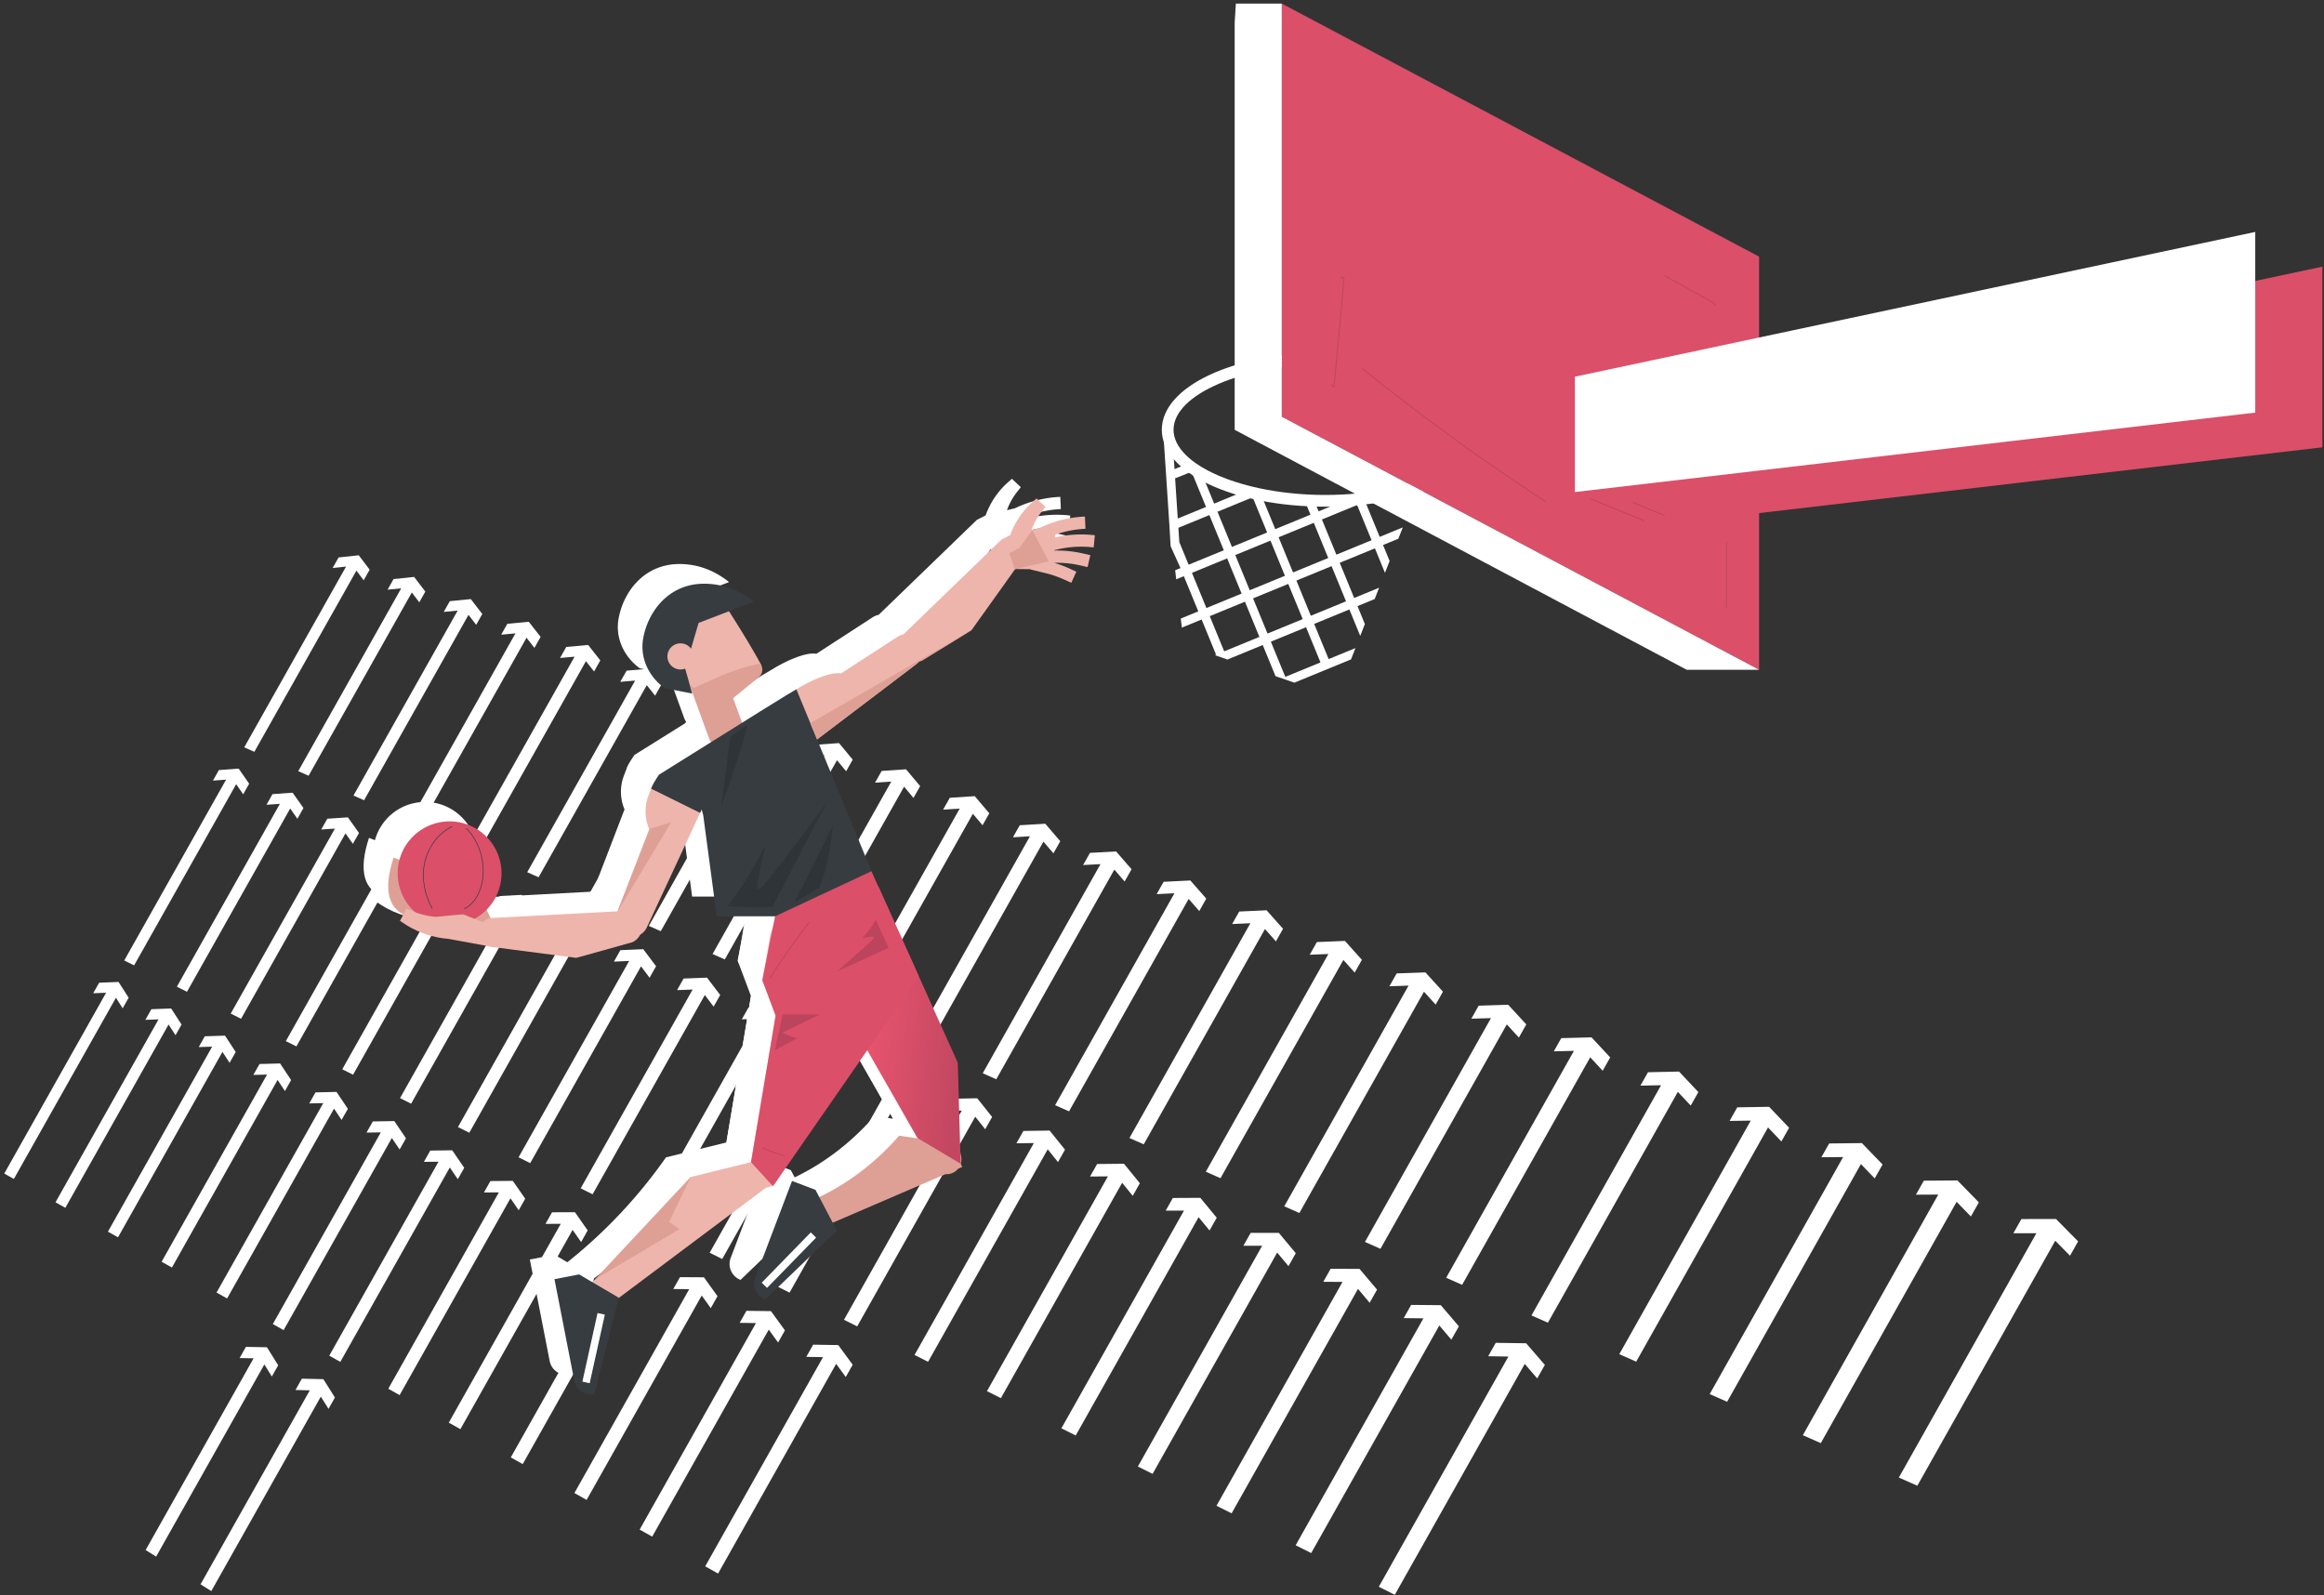 <svg xmlns="http://www.w3.org/2000/svg" width="354" height="243" viewBox="0 0 354 243"><rect x="0" y="0" width="354" height="243" fill="#333333" stroke="none"/><defs><linearGradient id="s30aa" x1="130.69" x2="146.69" y1="155.29" y2="157.02" gradientUnits="userSpaceOnUse"><stop offset="0" stop-color="#eb556f"/><stop offset="1" stop-color="#c34761"/></linearGradient></defs><g><g><path fill="#fff" d="M18.055 149.588l1.542 2.407-.912 1.615L17.66 152 2.11 179.606l-1.463-.823 15.515-27.546-1.965.078.906-1.604z"/></g><g><path fill="#fff" d="M36.352 117.088l1.6 2.302-.91 1.615-1.067-1.54-15.547 27.603-1.502-.753 15.513-27.544-2.003.149.906-1.605z"/></g><g><path fill="#fff" d="M54.647 84.591l1.66 2.197-.911 1.615-1.106-1.47-15.545 27.6-1.542-.682L52.715 86.31l-2.043.217.906-1.604z"/></g><g><path fill="#fff" d="M26.07 153.632l1.586 2.449-.922 1.633-1.056-1.638L9.951 184l-1.497-.841 15.692-27.863-2.003.07.916-1.622z"/></g><g><path fill="#fff" d="M44.577 120.76l1.646 2.34-.922 1.634-1.096-1.566-15.725 27.92-1.538-.77 15.69-27.86-2.043.142.916-1.622z"/></g><g><path fill="#fff" d="M63.081 87.89l1.707 2.233-.922 1.633-1.137-1.494-15.723 27.918-1.578-.699 15.69-27.857-2.084.214.916-1.623z"/></g><g><path fill="#fff" d="M34.272 157.771l1.631 2.49-.933 1.653-1.086-1.666-15.91 28.248-1.532-.861 15.875-28.186-2.045.063.926-1.642z"/></g><g><path fill="#fff" d="M52.992 124.516l1.694 2.38-.933 1.653-1.128-1.592-15.907 28.245-1.574-.788 15.873-28.183-2.086.135.927-1.641z"/></g><g><path fill="#fff" d="M71.711 91.265l1.755 2.27-.932 1.653-1.17-1.52-15.905 28.243-1.615-.715 15.871-28.18-2.126.208.926-1.641z"/></g><g><path fill="#fff" d="M42.666 162.007l1.678 2.534-.943 1.672-1.118-1.695-16.096 28.58-1.569-.881 16.06-28.517-2.087.054.937-1.66z"/></g><g><path fill="#fff" d="M61.606 128.361l1.742 2.422-.944 1.672-1.16-1.62-16.094 28.577-1.61-.806 16.058-28.514-2.13.128.938-1.66z"/></g><g><path fill="#fff" d="M80.544 94.72l1.805 2.308-.943 1.672-1.203-1.545L64.11 125.73l-1.652-.732 16.057-28.51-2.171.202.937-1.66z"/></g><g><path fill="#fff" d="M51.26 166.343l1.727 2.58-.955 1.691-1.15-1.725-16.288 28.92-1.606-.902 16.25-28.855-2.13.045.948-1.68z"/></g><g><path fill="#fff" d="M70.424 132.298l1.792 2.463-.955 1.692-1.194-1.648-16.285 28.917-1.649-.825 16.249-28.853-2.174.122.948-1.681z"/></g><g><path fill="#fff" d="M89.587 98.256l1.857 2.348-.955 1.692-1.237-1.571-16.284 28.914-1.692-.749 16.247-28.85-2.217.198.948-1.68z"/></g><g><path fill="#fff" d="M40.662 205.243l1.713 2.744-.967 1.712-1.14-1.835-16.484 29.272-1.601-1.003 16.446-29.205-2.132-.043.96-1.7z"/></g><g><path fill="#fff" d="M60.06 170.784l1.778 2.626-.966 1.712-1.185-1.756-16.483 29.268-1.645-.924 16.445-29.202-2.176.035.96-1.7z"/></g><g><path fill="#fff" d="M79.454 136.329l1.845 2.507-.966 1.712-1.23-1.677-16.48 29.266-1.69-.846 16.444-29.199-2.22.113.96-1.7z"/></g><g><path fill="#fff" d="M98.847 101.878l1.911 2.389-.966 1.712-1.274-1.599-16.48 29.263-1.732-.767 16.442-29.196-2.265.191.96-1.7z"/></g><g><path fill="#fff" d="M49.256 210.107l1.763 2.793-.978 1.733-1.174-1.868-16.68 29.62-1.64-1.026 16.642-29.553-2.178-.054.971-1.721z"/></g><g><path fill="#fff" d="M68.884 175.237l1.83 2.672-.978 1.733-1.22-1.787-16.678 29.617-1.684-.946 16.64-29.55-2.223.026.972-1.721z"/></g><g><path fill="#fff" d="M88.509 140.371l1.898 2.551-.977 1.733-1.265-1.707-16.678 29.615-1.729-.866 16.639-29.546-2.268.105.972-1.72z"/></g><g><path fill="#fff" d="M108.132 105.51l1.966 2.43-.978 1.732-1.31-1.626-16.675 29.612-1.775-.786 16.637-29.543-2.312.185.971-1.72z"/></g><g><path fill="#fff" d="M78.115 179.896l1.886 2.721-.99 1.755-1.256-1.821-16.884 29.983-1.726-.97 16.844-29.913-2.271.015.983-1.742z"/></g><g><path fill="#fff" d="M97.982 144.6l1.955 2.598-.99 1.754-1.303-1.738-16.882 29.98-1.772-.887 16.843-29.91-2.318.096.984-1.742z"/></g><g><path fill="#fff" d="M117.846 109.308l2.025 2.474-.99 1.754-1.35-1.655-16.88 29.977-1.818-.805 16.841-29.907-2.363.178.983-1.741z"/></g><g><path fill="#fff" d="M87.577 184.67l1.943 2.773-1.002 1.776-1.295-1.855-17.094 30.358-1.77-.993 17.055-30.287-2.322.004.996-1.764z"/></g><g><path fill="#fff" d="M107.691 148.935l2.014 2.645-1.002 1.776-1.342-1.77-17.093 30.355-1.817-.91 17.053-30.283-2.369.088.995-1.764z"/></g><g><path fill="#fff" d="M127.803 113.203l2.085 2.518-1.002 1.776-1.39-1.685-17.09 30.351-1.865-.825 17.05-30.28-2.415.172.995-1.764z"/></g><g><path fill="#fff" d="M97.279 189.566l2.002 2.826-1.015 1.798-1.334-1.89-17.31 30.742-1.815-1.02 17.27-30.668-2.375-.008 1.008-1.786z"/></g><g><path fill="#fff" d="M117.646 153.378l2.075 2.695-1.015 1.799-1.383-1.803-17.308 30.739-1.863-.933 17.267-30.666-2.422.079 1.008-1.786z"/></g><g><path fill="#fff" d="M138.01 117.195l2.15 2.564-1.016 1.799-1.431-1.716-17.307 30.735-1.912-.846 17.266-30.662-2.471.164 1.008-1.785z"/></g><g><path fill="#fff" d="M107.228 194.587l2.064 2.88-1.028 1.821-1.375-1.926-17.532 31.136-1.861-1.046 17.49-31.06-2.43-.02 1.022-1.81z"/></g><g><path fill="#fff" d="M127.855 157.936l2.14 2.746-1.029 1.822-1.425-1.838-17.53 31.133-1.91-.957 17.487-31.057-2.478.068 1.02-1.808z"/></g><g><path fill="#fff" d="M148.48 121.29l2.214 2.612-1.028 1.821-1.476-1.748-17.527 31.13-1.961-.868 17.485-31.054-2.527.156 1.02-1.808z"/></g><g><path fill="#fff" d="M117.435 199.738l2.129 2.936-1.042 1.846-1.418-1.965-17.759 31.54-1.91-1.073 17.716-31.462-2.485-.034 1.034-1.832z"/></g><g><path fill="#fff" d="M138.329 162.612l2.206 2.799-1.042 1.845-1.47-1.873-17.756 31.537-1.961-.982 17.713-31.46-2.535.058 1.034-1.832z"/></g><g><path fill="#fff" d="M159.22 125.49l2.283 2.662-1.042 1.845-1.52-1.781-17.756 31.533-2.012-.89 17.712-31.457-2.586.149 1.034-1.832z"/></g><g><path fill="#fff" d="M127.689 204.912l2.195 2.994-1.055 1.869-1.463-2.003-17.986 31.946-1.96-1.1 17.943-31.867-2.542-.046 1.047-1.856z"/></g><g><path fill="#fff" d="M148.85 167.309l2.274 2.852-1.055 1.87-1.515-1.91-17.984 31.943-2.012-1.006 17.94-31.864-2.594.047 1.048-1.856z"/></g><g><path fill="#fff" d="M170.01 129.71l2.352 2.712-1.055 1.869-1.567-1.815-17.983 31.939-2.064-.913 17.938-31.86-2.646.14 1.047-1.856z"/></g><g><path fill="#fff" d="M159.879 172.232l2.346 2.91-1.07 1.894-1.562-1.947-18.224 32.368-2.065-1.034 18.178-32.287-2.656.035 1.061-1.88z"/></g><g><path fill="#fff" d="M181.319 134.133l2.427 2.765-1.07 1.894-1.616-1.85-18.222 32.364-2.12-.938 18.176-32.283-2.709.13 1.061-1.88z"/></g><g><path fill="#fff" d="M171.205 177.288l2.421 2.968-1.083 1.92-1.614-1.986-18.469 32.805-2.121-1.062 18.422-32.722-2.72.023 1.075-1.905z"/></g><g><path fill="#fff" d="M192.933 138.675l2.504 2.82-1.083 1.92-1.67-1.888-18.466 32.802-2.177-.963 18.42-32.718-2.775.12 1.076-1.905z"/></g><g><path fill="#fff" d="M182.84 182.482l2.5 3.03-1.099 1.945-1.665-2.027-18.721 33.254-2.18-1.09 18.673-33.169-2.787.01 1.09-1.932z"/></g><g><path fill="#fff" d="M204.864 143.341l2.585 2.877-1.098 1.946-1.723-1.925-18.719 33.25-2.236-.99 18.67-33.164-2.843.11 1.09-1.931z"/></g><g><path fill="#fff" d="M194.798 187.82l2.581 3.093-1.113 1.973-1.72-2.07-18.98 33.716-2.242-1.122 18.931-33.627-2.856-.005 1.105-1.957z"/></g><g><path fill="#fff" d="M217.126 148.137l2.67 2.936-1.114 1.973-1.779-1.965-18.978 33.711-2.3-1.017 18.93-33.623-2.915.099 1.105-1.958z"/></g><g><path fill="#fff" d="M207.091 193.308l2.667 3.158-1.129 2.001-1.777-2.114-19.247 34.19-2.304-1.153 19.196-34.099-2.93-.02 1.121-1.984z"/></g><g><path fill="#fff" d="M229.732 153.068l2.758 2.996-1.13 2.001-1.837-2.006-19.245 34.186-2.364-1.046 19.193-34.095-2.988.087 1.12-1.985z"/></g><g><path fill="#fff" d="M219.468 198.833l2.755 3.225-1.146 2.029-1.835-2.159-19.515 34.668-2.37-1.185 19.463-34.575-3.002-.034 1.136-2.013z"/></g><g><path fill="#fff" d="M242.423 158.031l2.848 3.059-1.145 2.029-1.898-2.048-19.512 34.664-2.43-1.076 19.46-34.57-3.065.075 1.136-2.012z"/></g><g><path fill="#fff" d="M232.469 204.637l2.848 3.295-1.162 2.059-1.898-2.206-19.796 35.17-2.438-1.22 19.743-35.074-3.081-.05 1.152-2.042z"/></g><g><path fill="#fff" d="M255.756 163.245l2.944 3.125-1.162 2.058-1.962-2.092-19.794 35.166-2.502-1.107 19.74-35.07-3.144.063 1.153-2.042z"/></g><g><path fill="#fff" d="M269.478 168.612l3.045 3.193-1.179 2.089-2.03-2.138-20.083 35.682-2.575-1.14 20.028-35.582-3.228.048 1.17-2.071z"/></g><g><path fill="#fff" d="M283.61 174.14l3.15 3.263-1.197 2.12-2.1-2.185-20.382 36.213-2.652-1.173 20.325-36.112-3.315.033 1.186-2.102z"/></g><g><path fill="#fff" d="M298.167 179.833l3.26 3.338-1.214 2.152-2.173-2.235-20.69 36.761-2.733-1.209 20.63-36.656-3.405.017 1.204-2.134z"/></g><g><path fill="#fff" d="M313.171 185.7l3.377 3.416-1.234 2.185-2.25-2.287-21.007 37.326-2.818-1.246 20.947-37.218h-3.502l1.223-2.165z"/></g><g><g><path fill="#fff" d="M71.47 137.918l-2.414-5.14-12.85-5.14c-1.662 5.087-.805 8.125 2.57 9.111 3.374.987 7.606 1.376 12.694 1.169z"/></g></g><g><g><path fill="#fff" d="M150.455 78.908l-.191-.022a2.184 2.184 0 0 0-1.765.604l-14.66 14.175a2.659 2.659 0 0 0-.928.383l-8.558 5.551c-1.745-.334-5.269 1.425-6.776 2.415l-1.48 2.881c-2.423 1.592-3.856 3.143-2.31 5.495 1.068 1.628 3.335 1.98 4.933.768l17.131-13.001c.151-.115.288-.244.409-.385.146-.033.29-.079.434-.139l7.53-4.619 7.682-10.751a2.18 2.18 0 0 0 .407-1.209 2.095 2.095 0 0 0-1.858-2.146z"/></g></g><g><g><path fill="#fff" d="M102.063 114.087c-2.626-1.01-5.598.365-6.639 3.07l-.373.97a6.905 6.905 0 0 0 .079 5.18l-4.815 12.522-19.099 1.015a2.183 2.183 0 0 0-1.644.881l-.114.155a2.094 2.094 0 0 0 .307 2.822c.324.286.73.47 1.162.525l13.104 1.697 8.51-2.37c.554-.249.971-.666 1.222-1.158a2.635 2.635 0 0 0 1.031-1.149l9.067-19.501c.846-1.82.02-3.96-1.798-4.659z"/></g></g><g><g><path fill="#fff" d="M142.813 174.783l-.215-.5c.104-.343.129-.711.058-1.078l-3.935-20.454-8.142-14.277a6.97 6.97 0 0 0-12.108 6.905l3.266 5.727 4.49 2.13 9.804 17.193-2.824-.42-.14.16c-3.818 4.33-8.329 7.639-13.368 9.806l1.725 4.01 18.855-8.112a2.239 2.239 0 0 0 1.91-.822z"/></g></g><g><g><g><path fill="#fff" d="M123.725 184.466l-3.258-6.201-3.572-1.357-5.594 14.728a2.593 2.593 0 0 0 1.503 3.345z"/></g></g><g><path fill="#fff" d="M112.276 192.407l.814.795 7.474-7.66-.815-.794z"/></g></g><g><g><path fill="#fff" d="M72.47 128.392a7.91 7.91 0 1 1-15.48 3.261 7.91 7.91 0 0 1 15.48-3.26z"/></g></g><g><g><path fill="#fff" d="M121.74 134.25a6.97 6.97 0 0 0-8.25 5.677l-1.092 6.502 2.13 4.49-3.883 23.123-9.2 2.272-.17.241a76.535 76.535 0 0 1-16.65 17.124l2.617 3.494 25.679-19.232a2.25 2.25 0 0 0 1.705-1.164l9.888-18.332 2.722-16.21a6.97 6.97 0 0 0-5.497-7.986z"/></g></g><g><g><g><path fill="#fff" d="M90.499 194.693l-6.04-3.55-3.75.733 3.019 15.463a2.593 2.593 0 0 0 3.042 2.048z"/></g></g><g><path fill="#fff" d="M84.963 207.48l1.11.245 2.308-10.45-1.11-.245z"/></g></g><g><g/><g><path fill="#fff" d="M126.776 145.349l-.011.002"/></g><g><path fill="#fff" d="M126.942 145.32c-.034.007-.087.015-.166.029"/></g><g><path fill="#fff" d="M126.95 145.32a.14.14 0 0 1-.008 0"/></g><g><path fill="#fff" d="M126.983 145.314l-.032.005"/></g><g><path fill="#fff" d="M126.72 145.358h-.003"/></g><g><path fill="#fff" d="M126.698 145.362h-.006"/></g><g><path fill="#fff" d="M126.717 145.359l-.015.002"/></g><g><path fill="#fff" d="M126.765 145.35a8.324 8.324 0 0 0-.044.008"/></g><g><path fill="#fff" d="M126.702 145.361h-.004"/></g></g><g><g><path fill="#fff" d="M107.77 111.037a2.782 2.782 0 0 0 1.657-3.555l-2.823-7.751c-.522-1.434-1.635-.843-3.068-.321l-.487-1.337a2.782 2.782 0 0 0-1.657 3.555l2.823 7.752a2.781 2.781 0 0 0 3.555 1.657z"/></g></g><g><g><g><path fill="#fff" d="M99.475 88.23c.104-.054.21-.105.315-.153.06-.027.122-.052.183-.078l.134-.057c.085-.033.17-.063.254-.093l.067-.025c.1-.034.2-.065.301-.095l.022-.006c.432-.125.869-.205 1.305-.243a6.75 6.75 0 0 1 4.209 1.018c2.658 4.133 4.597 7.325 5.816 9.576.66 1.22-2.011 3.086-3.244 3.725-.007.004-.807.654-.815.658-3.492 1.796-4.965.552-7.515-1.984a6.588 6.588 0 0 1-.626-.207l-.006-.002a6.627 6.627 0 0 1-.876-.415l-.026-.015a6.308 6.308 0 0 1-.52-.33l-.04-.03a6.423 6.423 0 0 1-.218-.163l-.049-.038a6.311 6.311 0 0 1-.2-.167l-.055-.048a6.487 6.487 0 0 1-.183-.17l-.062-.058a6.002 6.002 0 0 1-.167-.173l-.065-.068a6.212 6.212 0 0 1-.152-.175c-.023-.027-.046-.052-.068-.08-.048-.057-.094-.117-.14-.178l-.067-.087c-.045-.06-.087-.123-.13-.185-.02-.031-.044-.062-.064-.094-.044-.066-.086-.135-.127-.204l-.054-.087a6.296 6.296 0 0 1-.166-.302c-1.665-3.235-.308-7.25 3.03-8.968z"/></g></g></g><g><path fill="#fff" d="M94.215 94.303c.698-4.05 3.813-8.333 9.197-8.378 2.756-.022 5.305.894 7.647 2.75l-8.395 3.223-1.155 3.925a1.99 1.99 0 1 0-.893 3.034l1.077 3.804c-2.807-.554-4.225-.841-4.256-.864-2.344-1.716-3.732-4.539-3.222-7.494z"/></g><g><g><path fill="#fff" d="M101.735 101.883l3.829-1.706a31.848 31.848 0 0 1 5.966-1.979l.55-.124c.523.912.352 1.683-.514 2.312l-3.641 2.971-3.352.863z"/></g></g><g><path fill="#fff" d="M130.027 132.024l-3.085 22.466 9.093 15.905 6.542 3.894-.433-15.391z"/></g><g><path fill="#fff" d="M128.733 137.14c-1.052-1.687-2.19-3.465-3.34-5.296l3.69-1.913-11.528-27.923c-.304.117-7.28 4.455-20.928 13.012-.584.862-.983 1.57-1.198 2.127l7.46 3.689.241-.517c.076.26.145.508.205.737.009.036.02.071.03.107l2.062 15.43h8.879l.002-.002c1.444 2.376 2.864 4.679 4.203 6.727 2.167 3.314 5.553 3.644 8.18 2.045 2.628-1.6 4.07-4.974 2.042-8.223z"/></g><g><g><path fill="#fff" d="M128.99 129.724l-14.68 6.869-1.951 9.736 2.031 5.412-3.745 22.314 3.35 3.66 22.192-32.028z"/></g></g><g><g><path fill="#fff" d="M149.19 83.669l-.44-4.42 1.387-.74c.05-.136.097-.272.153-.404.06-.149.12-.297.187-.442l.098-.219.104-.215c.281-.572.603-1.12.966-1.635.363-.515.762-1 1.193-1.45.107-.112.219-.22.329-.33l.17-.158c.056-.052.115-.109.166-.153l.637-.566 1.352 1.283-.53.666c-.047.057-.083.106-.123.158l-.116.154c-.074.105-.15.209-.222.315-.286.425-.537.87-.752 1.326a9.26 9.26 0 0 0-.362.884l1.305-.315-.01-.025.427-.19a17.788 17.788 0 0 1 6.372-1.5h.026l.086 1.862-.025.001c-1.573.074-3.11.376-4.585.899l-.02.417a17.959 17.959 0 0 1 5.688-.372l.37.035-.178 1.856-.37-.035c-1.87-.18-3.78-.02-5.6.457l-.003.06a17.829 17.829 0 0 1 4.411.46l1.054.245-.422 1.816-1.054-.245a15.967 15.967 0 0 0-4.026-.409c.779.233 1.543.519 2.283.855l1.089.496-.773 1.697-1.09-.496a16.026 16.026 0 0 0-2.882-.993l-2.247-.542.011-.046z"/></g></g><g><g><path fill="#fff" d="M66.797 136.282l-4.127.39-.013-.012.01.018c-.36-.027-.722-.069-1.081-.133-.568-.1-1.132-.243-1.686-.43-.138-.048-.275-.1-.413-.15l-.205-.082c-.069-.028-.133-.052-.21-.087l-.892-.385-1.006 1.874.813.53c.065.044.144.092.218.138l.226.14c.153.088.306.178.462.263.624.34 1.277.634 1.953.878.676.245 1.375.435 2.09.573l.268.05.27.043c.18.03.36.051.542.072.163.022.326.033.49.048l5.952 1.09.012-1.596-.51-1.955z"/></g></g><g><g><path fill="#dea095" d="M75.22 140.918l-2.414-5.14-12.85-5.141c-1.662 5.088-.805 8.126 2.57 9.112 3.375.987 7.606 1.376 12.694 1.169z"/></g></g><g><g><path fill="#eeb5ac" d="M154.205 81.908l-.191-.022a2.183 2.183 0 0 0-1.765.604l-14.66 14.175a2.658 2.658 0 0 0-.928.382l-8.558 5.552c-1.745-.334-5.269 1.425-6.776 2.415l-1.48 2.881c-2.423 1.592-3.855 3.143-2.31 5.495 1.068 1.628 3.335 1.98 4.933.768l17.131-13.001c.151-.115.288-.244.41-.385a2.61 2.61 0 0 0 .433-.139l7.53-4.619 7.682-10.751c.253-.355.395-.776.407-1.209a2.095 2.095 0 0 0-1.858-2.146z"/></g></g><g><g><path fill="#eeb5ac" d="M105.813 117.087c-2.626-1.01-5.599.365-6.639 3.07l-.373.97a6.904 6.904 0 0 0 .079 5.18l-4.815 12.522-19.099 1.015c-.655.035-1.26.359-1.644.881l-.114.156a2.094 2.094 0 0 0 .307 2.821c.324.286.73.47 1.162.525l13.104 1.697 8.51-2.37c.554-.25.971-.666 1.222-1.158a2.635 2.635 0 0 0 1.031-1.149l9.067-19.501c.846-1.82.02-3.96-1.798-4.659z"/></g></g><g><g><path fill="#dea095" d="M146.563 177.783l-.215-.5c.104-.343.128-.711.058-1.078l-3.935-20.454-8.142-14.277a6.97 6.97 0 1 0-12.108 6.905l3.266 5.727 4.49 2.13 9.804 17.193-2.824-.42-.14.159c-3.818 4.33-8.329 7.64-13.368 9.807l1.725 4.01 18.855-8.112a2.237 2.237 0 0 0 1.91-.822z"/></g></g><g><g><g><path fill="#373c41" d="M127.475 187.466l-3.258-6.201-3.572-1.357-5.594 14.728a2.593 2.593 0 0 0 1.503 3.345z"/></g></g><g><path fill="#fff" d="M116.026 195.407l.814.795 7.474-7.66-.815-.794z"/></g></g><g><g><path fill="#db4f69" d="M76.22 131.392a7.91 7.91 0 1 1-15.48 3.262 7.91 7.91 0 0 1 15.48-3.262z"/></g></g><g><g><path fill="#eeb5ac" d="M125.49 137.25a6.97 6.97 0 0 0-8.25 5.677l-1.092 6.502 2.13 4.49-3.883 23.123-9.2 2.272-.17.241a76.543 76.543 0 0 1-16.65 17.124l2.617 3.494 25.679-19.232a2.25 2.25 0 0 0 1.706-1.164l9.887-18.332 2.722-16.21a6.97 6.97 0 0 0-5.497-7.986z"/></g></g><g><g><g><path fill="#373c41" d="M94.25 197.693l-6.04-3.55-3.75.733 3.018 15.463a2.593 2.593 0 0 0 3.042 2.048z"/></g></g><g><path fill="#fff" d="M88.713 210.48l1.11.245 2.308-10.45-1.11-.245z"/></g></g><g><g/><g><path fill="#a4e603" d="M130.526 148.349c-.004 0-.008 0-.011.002"/></g><g><path fill="#a4e603" d="M130.692 148.32l-.166.029"/></g><g><path fill="#a4e603" d="M130.7 148.32h-.008"/></g><g><path fill="#a4e603" d="M130.733 148.314l-.032.005"/></g><g><path fill="#a4e603" d="M130.47 148.358h-.003"/></g><g><path fill="#a4e603" d="M130.448 148.362a.09.09 0 0 0-.007.001"/></g><g><path fill="#a4e603" d="M130.467 148.359l-.015.002"/></g><g><path fill="#a4e603" d="M130.515 148.35l-.044.008"/></g><g><path fill="#a4e603" d="M130.452 148.361l-.004.001"/></g></g><g><g><path fill="#dea095" d="M111.52 114.037a2.782 2.782 0 0 0 1.657-3.555l-2.823-7.751c-.522-1.434-1.635-.843-3.068-.321l-.487-1.337a2.782 2.782 0 0 0-1.657 3.556l2.822 7.751a2.782 2.782 0 0 0 3.556 1.657z"/></g></g><g><g><g><path fill="#eeb5ac" d="M103.225 91.23c.104-.054.21-.105.315-.153.06-.027.122-.052.183-.078l.134-.057c.084-.033.17-.063.254-.093l.067-.025c.1-.034.2-.065.301-.094l.022-.007c.432-.124.869-.205 1.305-.243a6.75 6.75 0 0 1 4.209 1.018c2.658 4.133 4.597 7.325 5.816 9.576.66 1.22-2.011 3.086-3.244 3.725-.007.004-.807.654-.815.658-3.492 1.796-4.965.552-7.515-1.984a6.773 6.773 0 0 1-.317-.097h-.001a6.442 6.442 0 0 1-.308-.11l-.006-.002a6.53 6.53 0 0 1-.296-.123l-.011-.005a6.538 6.538 0 0 1-.283-.134l-.019-.01a6.549 6.549 0 0 1-.267-.143l-.026-.015a6.653 6.653 0 0 1-.251-.151c-.011-.008-.023-.014-.034-.021a6.557 6.557 0 0 1-.234-.159l-.042-.029a6.427 6.427 0 0 1-.217-.163l-.049-.038a6.288 6.288 0 0 1-.2-.167l-.055-.048a6.434 6.434 0 0 1-.183-.17l-.061-.058a6.734 6.734 0 0 1-.168-.173l-.065-.068a6.528 6.528 0 0 1-.152-.175l-.068-.079c-.048-.058-.094-.118-.14-.178l-.067-.089c-.045-.06-.087-.122-.13-.184l-.065-.094c-.043-.067-.084-.135-.126-.204l-.054-.086a6.489 6.489 0 0 1-.166-.303c-1.665-3.235-.308-7.25 3.03-8.968z"/></g></g></g><g><path fill="#373c41" d="M97.964 97.303c.699-4.05 3.814-8.333 9.198-8.378 2.756-.022 5.305.894 7.647 2.75l-8.395 3.223-1.155 3.925a1.99 1.99 0 1 0-.893 3.034l1.077 3.804c-2.807-.554-4.225-.841-4.256-.864-2.344-1.715-3.732-4.539-3.223-7.494z"/></g><g><g><path fill="#dea095" d="M105.485 104.883l3.829-1.706a31.839 31.839 0 0 1 5.966-1.979l.55-.124c.523.912.352 1.683-.514 2.312l-3.641 2.971-3.352.863z"/></g></g><g><path fill="url(#s30aa)" d="M133.777 135.024l-3.085 22.466 9.093 15.905 6.542 3.894-.433-15.391z"/></g><g><path fill="#373c41" d="M132.483 140.14c-1.052-1.687-2.19-3.465-3.34-5.296l3.69-1.913-11.528-27.923c-.304.117-7.28 4.455-20.928 13.012-.584.862-.983 1.57-1.198 2.127l7.46 3.689.241-.518c.076.261.145.51.204.738.01.036.021.071.03.107l2.063 15.43h8.879l.002-.002c1.444 2.375 2.864 4.679 4.203 6.727 2.167 3.314 5.553 3.644 8.18 2.045 2.628-1.6 4.07-4.974 2.042-8.223z"/></g><g><g><path fill="#db4f69" d="M132.74 132.724l-14.68 6.869-1.951 9.736 2.031 5.412-3.745 22.314 3.35 3.66 22.192-32.028z"/></g></g><g><g><path fill="#eeb5ac" d="M152.94 86.669l-.44-4.419 1.387-.742c.05-.135.097-.27.153-.403.06-.149.12-.297.187-.442l.098-.219.104-.215c.281-.572.603-1.12.966-1.635.363-.515.762-1 1.193-1.45.108-.112.219-.22.329-.33l.17-.158c.056-.052.115-.108.166-.153l.637-.566 1.353 1.283-.532.666c-.046.057-.082.106-.122.158l-.116.154c-.075.105-.15.209-.221.315-.287.425-.538.87-.753 1.326a9.3 9.3 0 0 0-.362.884l1.305-.315-.01-.025.427-.19a17.783 17.783 0 0 1 6.372-1.5h.026l.086 1.862-.025.001c-1.573.074-3.11.376-4.585.899l-.02.417a17.967 17.967 0 0 1 5.688-.372l.37.035-.178 1.856-.37-.035c-1.87-.18-3.78-.02-5.6.457l-.003.06a17.829 17.829 0 0 1 4.411.46l1.054.245-.422 1.816-1.054-.245a15.962 15.962 0 0 0-4.026-.41c.779.234 1.544.52 2.282.856l1.09.497-.773 1.696-1.09-.496a16.022 16.022 0 0 0-2.882-.993l-2.247-.542.011-.046z"/></g></g><g><g><path fill="#eeb5ac" d="M70.547 139.282l-4.127.39-.013-.012.01.018c-.36-.027-.722-.069-1.081-.133-.568-.1-1.132-.243-1.686-.43-.138-.048-.275-.1-.413-.15l-.204-.082c-.07-.028-.134-.052-.211-.087l-.892-.385-1.006 1.874.813.53c.064.044.144.092.218.138l.226.14c.153.088.306.178.462.263.624.34 1.277.634 1.953.878.676.245 1.375.435 2.09.573l.268.05.27.043c.18.03.36.051.542.072.163.022.326.033.49.048l5.952 1.09.012-1.596-.51-1.955z"/></g></g><g><path fill="#fff" d="M201.86 77.188c-13.956 0-24.889-5.147-24.889-11.719 0-6.571 10.933-11.72 24.89-11.72 13.956 0 24.889 5.149 24.889 11.72 0 6.572-10.933 11.72-24.89 11.72zm0-21.652c-12.523 0-23.103 4.549-23.103 9.933 0 5.385 10.58 9.933 23.104 9.933 12.523 0 23.103-4.548 23.103-9.933 0-5.384-10.58-9.933-23.103-9.933z"/></g><g><path fill="#db4f69" d="M267.953 102.033l-72.708-38.55V.547l72.708 38.55z"/></g><g><path fill="#db4f69" d="M250.112 62.676v1.485l-10.22 10.798 10.22 5.289L353.75 68.145V40.622z"/></g><g><path fill="#fff" d="M195.245 63.483V.547h-6.993l-.18 2.861v62.074l68.854 36.551h11.027z"/></g><g><path fill="#fff" d="M239.892 74.959V57.387l103.637-22.055v27.523z"/></g><g><path fill="#fff" d="M213 82.072l-2.33.956 1 2.435-.708 1.804-1.531-3.73-5.36 2.201 2.2 5.36 3.8-1.56-.676 1.725-2.615 1.074 1.122 2.733-.707 1.803-1.654-4.027-5.36 2.2 2.201 5.36 4.085-1.676-.677 1.725-8.632 3.545-2.867-.993-1.948-4.742-5.36 2.201.006.014-1.935-.67.182-.074-2.201-5.36-3.013 1.237-.161-1.382 2.665-1.094-2.201-5.36-1.16.476-.161-1.382.812-.333-1.505-3.323-.174-3.045-.941-14.241 1.336-.088.372 5.623 1.936-.77a16.013 16.013 0 0 0 2.255 1.522l1.85 4.504 4.702-1.93c.79.21 1.607.402 2.451.571l2.155 5.249 5.36-2.201-.906-2.207c.488.03.98.051 1.476.067l.67 1.631 4.129-1.696a49.409 49.409 0 0 0 4.762-.507l-1.784.732 2.201 5.36 3.515-1.443zm-18.238-.224l2.2 5.36 5.361-2.2-2.2-5.36zm-1.239.51l-5.36 2.2 2.2 5.36 5.36-2.2zm-8.07-4.399l2.201 5.36 5.36-2.2-2.2-5.36zm-6.456-5.088l.405 6.125 4.303-1.767-2.2-5.36zm2.058 13.158l5.36-2.2-2.2-5.361-4.72 1.938.144 2.174zm2.71 6.599l5.36-2.2-2.201-5.361-5.36 2.201zm8.07 4.398l-2.201-5.36-5.36 2.201 2.2 5.36zm1.238-.508l5.36-2.201-2.2-5.36-5.36 2.2zm5.87-.963l-5.36 2.201 2.2 5.36 5.36-2.2zm3.889-9.308l-5.36 2.2 2.2 5.36 5.36-2.2zm6.09-3.949l-2.201-5.36-5.36 2.2 2.201 5.361z"/></g><g><path fill="none" stroke="#373c41" stroke-miterlimit="20" stroke-width=".1" d="M68.864 125.903c-2.154 1.057-3.685 3.206-4.183 5.552-.497 2.347-.01 4.85 1.15 6.949"/></g><g><path fill="none" stroke="#373c41" stroke-miterlimit="20" stroke-width=".1" d="M71.032 126.166c2.121 2.208 3.036 5.51 2.354 8.495-.358 1.57-1.232 3.136-2.701 3.793"/></g><g><g><path fill="none" stroke="#bc445c" stroke-miterlimit="20" stroke-width=".13" d="M117.241 149.052a129.4 129.4 0 0 1 5.844-8.354l-.124.331"/></g></g><g><path fill="#bc445c" d="M133.351 140.013c.303-.104-1.083 2-2.094 2.982a6.232 6.232 0 0 1 1.911-.303c-.13.388-.449.677-.755.949l-4.898 4.34 7.84-3.586z"/></g><g><path fill="#bc445c" d="M119.11 159.402l2.37-1.248a7.18 7.18 0 0 1-2.294-.858l5.678-2.753c-1.875-.025-3.75-.017-5.624.025L118 160z"/></g><g><path fill="none" stroke="#bc445c" stroke-miterlimit="20" stroke-width=".13" d="M116.168 174.866c1.065.508 2.184.903 3.331 1.179"/></g><g><g><path fill="#2f3439" d="M126.07 122c.114-.08-6.2 8.55-9.677 12.781-.259.315-.59.66-.995.617-.12-.498-.017-1.02.089-1.522.365-1.742.75-3.48 1.154-5.214a59.181 59.181 0 0 1-5.793 9.385c2.32.143 4.442.252 6.763.12.102-.006.224-.144.125-.167z"/></g></g><g><path fill="#2f3439" d="M124.686 135.298c-.038.513.982-2.572.889-2.266.735-2.396 1.02-4.874 1.324-7.351L121 137.5z"/></g><g><path fill="#2f3439" d="M109.843 122.859a128.75 128.75 0 0 0 4.055-12.469l-2.648 1.86z"/></g><g><g><path fill="#dea095" d="M123.434 110.165l1.025 2.484 15.142-11.492c.151-.115.288-.244.41-.385.145-.033.29-.079.433-.139l7.514-4.61z"/></g></g><g><path fill="#dea095" d="M157.25 80.75l-2 2.75-1.5.75.82 2.484 5.18-1.234z"/></g><g><g><path fill="#dea095" d="M99 126.25l3.25-1L94 139z"/></g></g><g><path fill="#dea095" d="M105.25 179.25l-3.33 6.899 1.58 1.101-12.899 7.665z"/></g><g><g><path fill="none" stroke="#bc445c" stroke-miterlimit="20" stroke-width=".13" d="M204.3 42.445c-.138-.118.126-.334.272-.227.146.108.144.323.128.503-.48 5.393-.977 10.785-1.491 16.175l-.487-.275"/></g></g><g><g><path fill="none" stroke="#bc445c" stroke-miterlimit="20" stroke-width=".13" d="M207.488 56.117a339.315 339.315 0 0 0 27.959 20.315"/></g></g><g><path fill="none" stroke="#bc445c" stroke-miterlimit="20" stroke-width=".13" d="M262.984 82.617v9.957"/></g><g><path fill="none" stroke="#bc445c" stroke-miterlimit="20" stroke-width=".13" d="M253.56 42.006l6.802 3.756c.376.208.778.442.952.836"/></g><g><path fill="none" stroke="#bc445c" stroke-miterlimit="20" stroke-width=".13" d="M242.29 76.009l8.17 3.321"/></g><g><path fill="none" stroke="#bc445c" stroke-miterlimit="20" stroke-width=".13" d="M248.673 76.521l4.865 2.01"/></g></g></svg>